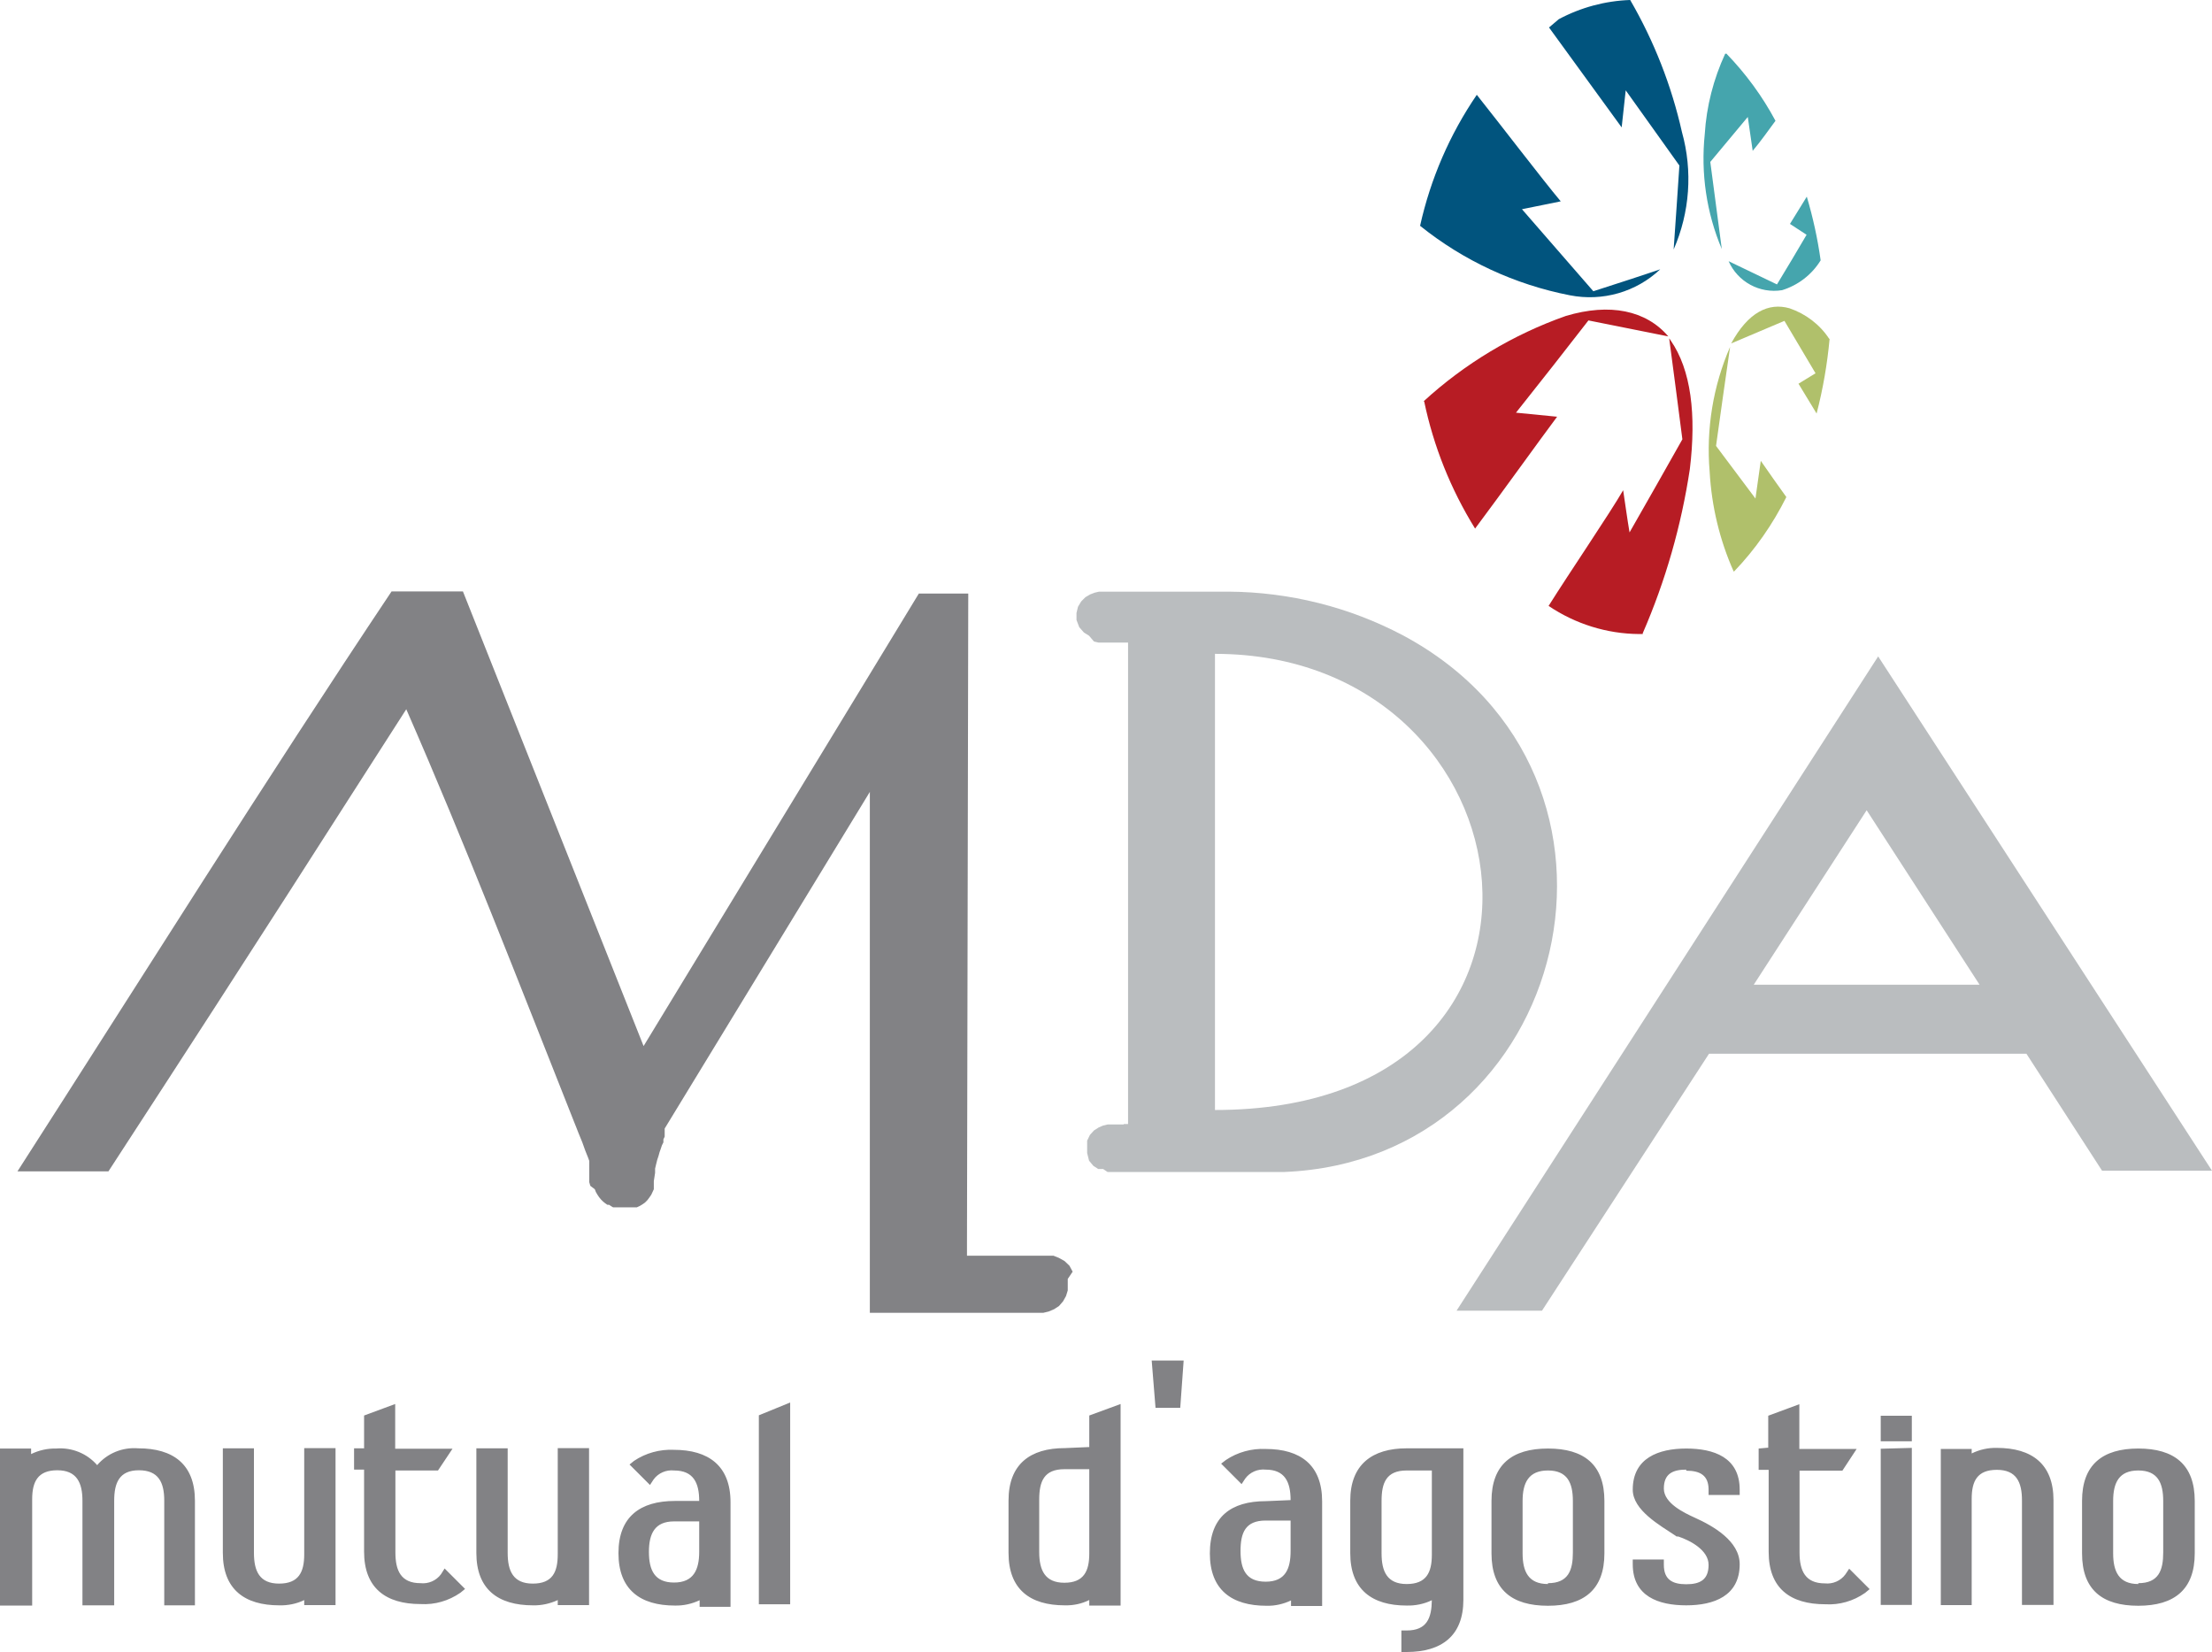 <?xml version="1.0" encoding="UTF-8"?><svg id="Capa_2" xmlns="http://www.w3.org/2000/svg" viewBox="0 0 103.83 77.54"><defs><style>.cls-1{fill:#b0c06b;}.cls-1,.cls-2,.cls-3,.cls-4,.cls-5,.cls-6{fill-rule:evenodd;stroke-width:0px;}.cls-2{fill:#45a5ad;}.cls-3{fill:#828285;}.cls-4{fill:#b71c24;}.cls-5{fill:#babdbf;}.cls-6{fill:#01547e;}</style></defs><g id="Capa_1-2"><path class="cls-5" d="m103.83,54.95l-15.67-24.14-19.79,30.71h4.01l7.84-12.06h14.9l3.55,5.49h5.17Zm-10.92-8.73h-10.59l5.3-8.19,5.3,8.19Z"/><path class="cls-5" d="m52.76,52.76h.19v-22.6h-1.39l-.21-.05-.23-.27-.24-.15-.22-.25-.13-.34v-.33l.07-.29.15-.25.2-.2.22-.13.21-.08.21-.05h6.08c2.86.02,5.67.72,8.2,2.06,12.27,6.59,7.89,24.64-5.6,25.18h-8.28l-.21-.14h-.23l-.23-.15-.2-.24-.09-.36v-.58l.13-.27.19-.21.22-.14.21-.09.21-.05h.76v-.03Zm4.27-22.07v21.41c18.17,0,15.25-21.41,0-21.41Z"/><path class="cls-3" d="m.82,54.98h4.27c7.88-12.11,10.07-15.61,13.98-21.69,2.77,6.33,5.24,12.72,7.89,19.4l.1.25.09.23.18.44.14.39.14.35.05.14v1l.05.17.21.16.05.13.07.12.08.12.09.11.1.1.1.08.1.07h.08l.09.06.1.06h1.11l.13-.06.12-.07.13-.09.12-.12.09-.12.09-.13.06-.13.06-.13v-.38l.06-.39v-.2l.05-.21.05-.2.06-.18.05-.18.06-.17.05-.15.07-.14v-.14l.06-.13v-.38l9.63-15.8v24.45h8.14l.25-.06.26-.11.23-.15.19-.22.14-.25.08-.26v-.54l.23-.34-.15-.28-.23-.22-.27-.15-.25-.1h-4.06v-.64l.06-30.44h-2.32l-12.92,21.24-8.48-21.34h-3.35C12.43,36.67,6.65,45.9.82,54.98Z"/><path class="cls-4" d="m66.82,18.84c1.93-1.77,4.21-3.14,6.68-4.01,2.07-.62,3.77-.26,4.81.96l-3.75-.75c-1.05,1.36-2.17,2.78-3.4,4.33l1.93.19c-.78,1.04-2.6,3.58-3.85,5.25-1.14-1.84-1.95-3.86-2.39-5.97h-.03Zm10.29,10.92h-.17c-1.51-.01-2.99-.47-4.25-1.32.96-1.53,2.89-4.37,3.5-5.43.1.66.19,1.33.3,1.98.89-1.56,1.71-3,2.48-4.37-.2-1.57-.41-3.15-.62-4.74.02.03.05.06.07.1.96,1.38,1.21,3.48.9,6.04-.4,2.65-1.14,5.24-2.21,7.7v.04Z"/><path class="cls-6" d="m76.52,0c1.12,1.93,1.94,4.02,2.43,6.2.51,1.83.37,3.77-.39,5.51.1-1.35.18-2.66.27-3.94l-2.52-3.53c-.06.57-.13,1.16-.19,1.74l-3.41-4.69.46-.39c1.03-.55,2.18-.86,3.35-.9Zm-9.86,10.59c.49-2.2,1.39-4.28,2.66-6.14,1.06,1.33,3.1,4,3.94,5l-1.82.37,3.35,3.85c1.14-.37,2.18-.7,3.14-1.03-1.13,1.07-2.71,1.52-4.24,1.22-2.57-.5-4.99-1.62-7.03-3.26Z"/><path class="cls-2" d="m85.46,12.22c-.41.67-1.06,1.17-1.81,1.4-1.05.17-2.08-.39-2.51-1.36l2.27,1.09c.49-.81.96-1.59,1.39-2.33l-.78-.51.79-1.28c.29.98.51,1.98.65,2.99Zm-4.43-9.71c.91.94,1.69,2,2.31,3.16-.34.46-.69.96-1.07,1.41l-.23-1.59-1.76,2.11.54,4.09c-.72-1.7-.99-3.56-.8-5.39.08-1.31.41-2.59.96-3.78h.05Z"/><path class="cls-1" d="m81.38,26.83c-.66-1.48-1.04-3.07-1.13-4.69-.17-2,.16-4.02.96-5.86-.22,1.52-.44,3.05-.66,4.65l1.85,2.47c.09-.59.16-1.18.25-1.77.41.59.81,1.16,1.2,1.7-.64,1.28-1.46,2.46-2.45,3.49h-.03Zm4.5-10.92c-.11,1.18-.31,2.35-.61,3.5l-.85-1.4.8-.49-1.46-2.46-2.5,1.06h0c.8-1.47,1.76-1.93,2.74-1.65.76.26,1.42.76,1.86,1.43h.02Z"/><path class="cls-3" d="m4.56,68.77c.48-.56,1.19-.85,1.93-.79,1.64,0,2.66.75,2.66,2.46v4.91h-1.44v-4.91c0-.86-.27-1.43-1.19-1.43s-1.16.59-1.16,1.43v4.91h-1.49v-4.91c0-.85-.27-1.43-1.18-1.43s-1.18.53-1.18,1.36v4.99H0v-7.37h1.46v.26c.37-.18.77-.27,1.18-.26.73-.06,1.45.23,1.93.79h0Zm9.73,6.33c-.37.18-.78.26-1.18.25-1.63,0-2.65-.75-2.65-2.46v-4.91h1.46v4.91c0,.85.26,1.44,1.18,1.44s1.18-.54,1.18-1.37v-4.99h1.47v7.37h-1.47v-.25Zm2.8-7.11v-1.55l1.46-.54v2.1h2.69l-.68,1.02h-2v3.85c0,.85.26,1.44,1.18,1.44.37.04.74-.12.96-.42l.17-.27.96.96-.22.18c-.55.38-1.2.57-1.87.53-1.63,0-2.65-.75-2.65-2.46v-3.85h-.47v-1h.46Zm9.1,7.11c-.37.17-.77.26-1.17.25-1.64,0-2.66-.75-2.66-2.46v-4.91h1.47v4.91c0,.85.26,1.44,1.18,1.44s1.17-.54,1.17-1.37v-4.99h1.47v7.37h-1.47v-.25Zm6.63-4.65h0c0-.85-.27-1.43-1.18-1.43-.37-.04-.74.12-.96.42l-.17.26-.96-.96.21-.17c.55-.37,1.21-.55,1.87-.52,1.63,0,2.66.75,2.66,2.46v4.91h-1.45v-.31c-.36.17-.76.26-1.16.25h0c-1.63,0-2.65-.75-2.65-2.46s1.02-2.45,2.65-2.45h1.16Zm0,.96h-1.18c-.91,0-1.18.58-1.18,1.43s.26,1.44,1.18,1.44,1.18-.61,1.18-1.44v-1.43Zm4.27-5.57v9.46h-1.47v-8.87l1.47-.6Zm14.04,2.1v-1.5l1.47-.54v9.46h-1.47v-.26c-.36.18-.75.26-1.15.25h0c-1.63,0-2.64-.75-2.64-2.46v-2.46c0-1.7,1.01-2.46,2.64-2.46l1.15-.05Zm0,1.02h-1.17c-.96,0-1.18.58-1.18,1.43v2.46c0,.85.27,1.44,1.18,1.44s1.17-.54,1.17-1.37v-3.97Zm4.43-5.1l-.16,2.22h-1.16l-.18-2.22h1.5Zm5.02,6.55h0c0-.85-.27-1.43-1.17-1.43-.37-.04-.74.12-.96.42l-.17.26-.96-.96.22-.17c.55-.37,1.21-.55,1.87-.52,1.63,0,2.65.75,2.65,2.46v4.91h-1.46v-.26c-.36.17-.75.26-1.15.25h0c-1.64,0-2.66-.75-2.66-2.46s.99-2.45,2.63-2.45l1.17-.05Zm0,.96h-1.17c-.96,0-1.18.58-1.18,1.43s.25,1.44,1.18,1.44,1.17-.61,1.17-1.44v-1.43Zm6.63,3.74c-.37.18-.78.26-1.18.25-1.63,0-2.65-.75-2.65-2.46v-2.46c0-1.7,1.03-2.46,2.65-2.46h2.66v7.11c0,1.69-1.02,2.45-2.66,2.45h-.25v-1.01h.25c.96,0,1.17-.6,1.18-1.43Zm0-6.09h-1.18c-.96,0-1.18.58-1.18,1.43v2.46c0,.85.26,1.44,1.18,1.44s1.18-.54,1.18-1.37v-3.97Zm2.8,3.85v-2.42c0-1.7.96-2.46,2.65-2.46s2.65.75,2.65,2.46v2.46c0,1.7-.96,2.46-2.65,2.46s-2.65-.75-2.65-2.46v-.04Zm2.65,1.44c.96,0,1.17-.61,1.17-1.44v-2.42c0-.85-.26-1.43-1.17-1.43s-1.19.58-1.19,1.43v2.46c0,.85.27,1.44,1.19,1.44v-.04Zm6.49-5.33c-.64,0-1.05.2-1.05.89s.96,1.14,1.44,1.36c.87.39,2.12,1.1,2.12,2.19,0,1.49-1.21,1.93-2.51,1.93s-2.51-.42-2.51-1.93v-.22h1.46v.25c0,.69.4.91,1.05.91s1.05-.21,1.05-.91-.88-1.15-1.42-1.33h-.08l-.07-.05c-.7-.47-1.99-1.18-1.99-2.15,0-1.49,1.22-1.93,2.51-1.93s2.51.41,2.51,1.93v.25h-1.46v-.25c0-.68-.41-.89-1.05-.89v-.05Zm3.85-1.02v-1.51l1.46-.54v2.1h2.69l-.67,1.02h-2.01v3.85c0,.85.27,1.44,1.19,1.44.37.04.74-.12.96-.42l.18-.27.96.96-.22.18c-.54.38-1.2.57-1.86.53-1.65,0-2.66-.75-2.66-2.46v-3.85h-.47v-1l.44-.04Zm6.74,0v7.37h-1.46v-7.33l1.46-.04Zm0-1.51v1.2h-1.46v-1.2h1.46Zm2.81,1.77c.37-.18.77-.27,1.18-.26,1.64,0,2.66.75,2.66,2.46v4.91h-1.48v-4.91c0-.85-.26-1.43-1.18-1.43s-1.18.53-1.18,1.36v4.99h-1.45v-7.33h1.45v.22Zm5.18,4.65v-2.42c0-1.7.96-2.46,2.64-2.46s2.65.75,2.65,2.46v2.46c0,1.7-.96,2.46-2.65,2.46s-2.64-.75-2.64-2.46v-.04Zm2.64,1.44c.96,0,1.17-.61,1.17-1.44v-2.42c0-.85-.26-1.43-1.17-1.43s-1.18.58-1.18,1.43v2.46c0,.85.27,1.44,1.18,1.44v-.04Z"/></g></svg>